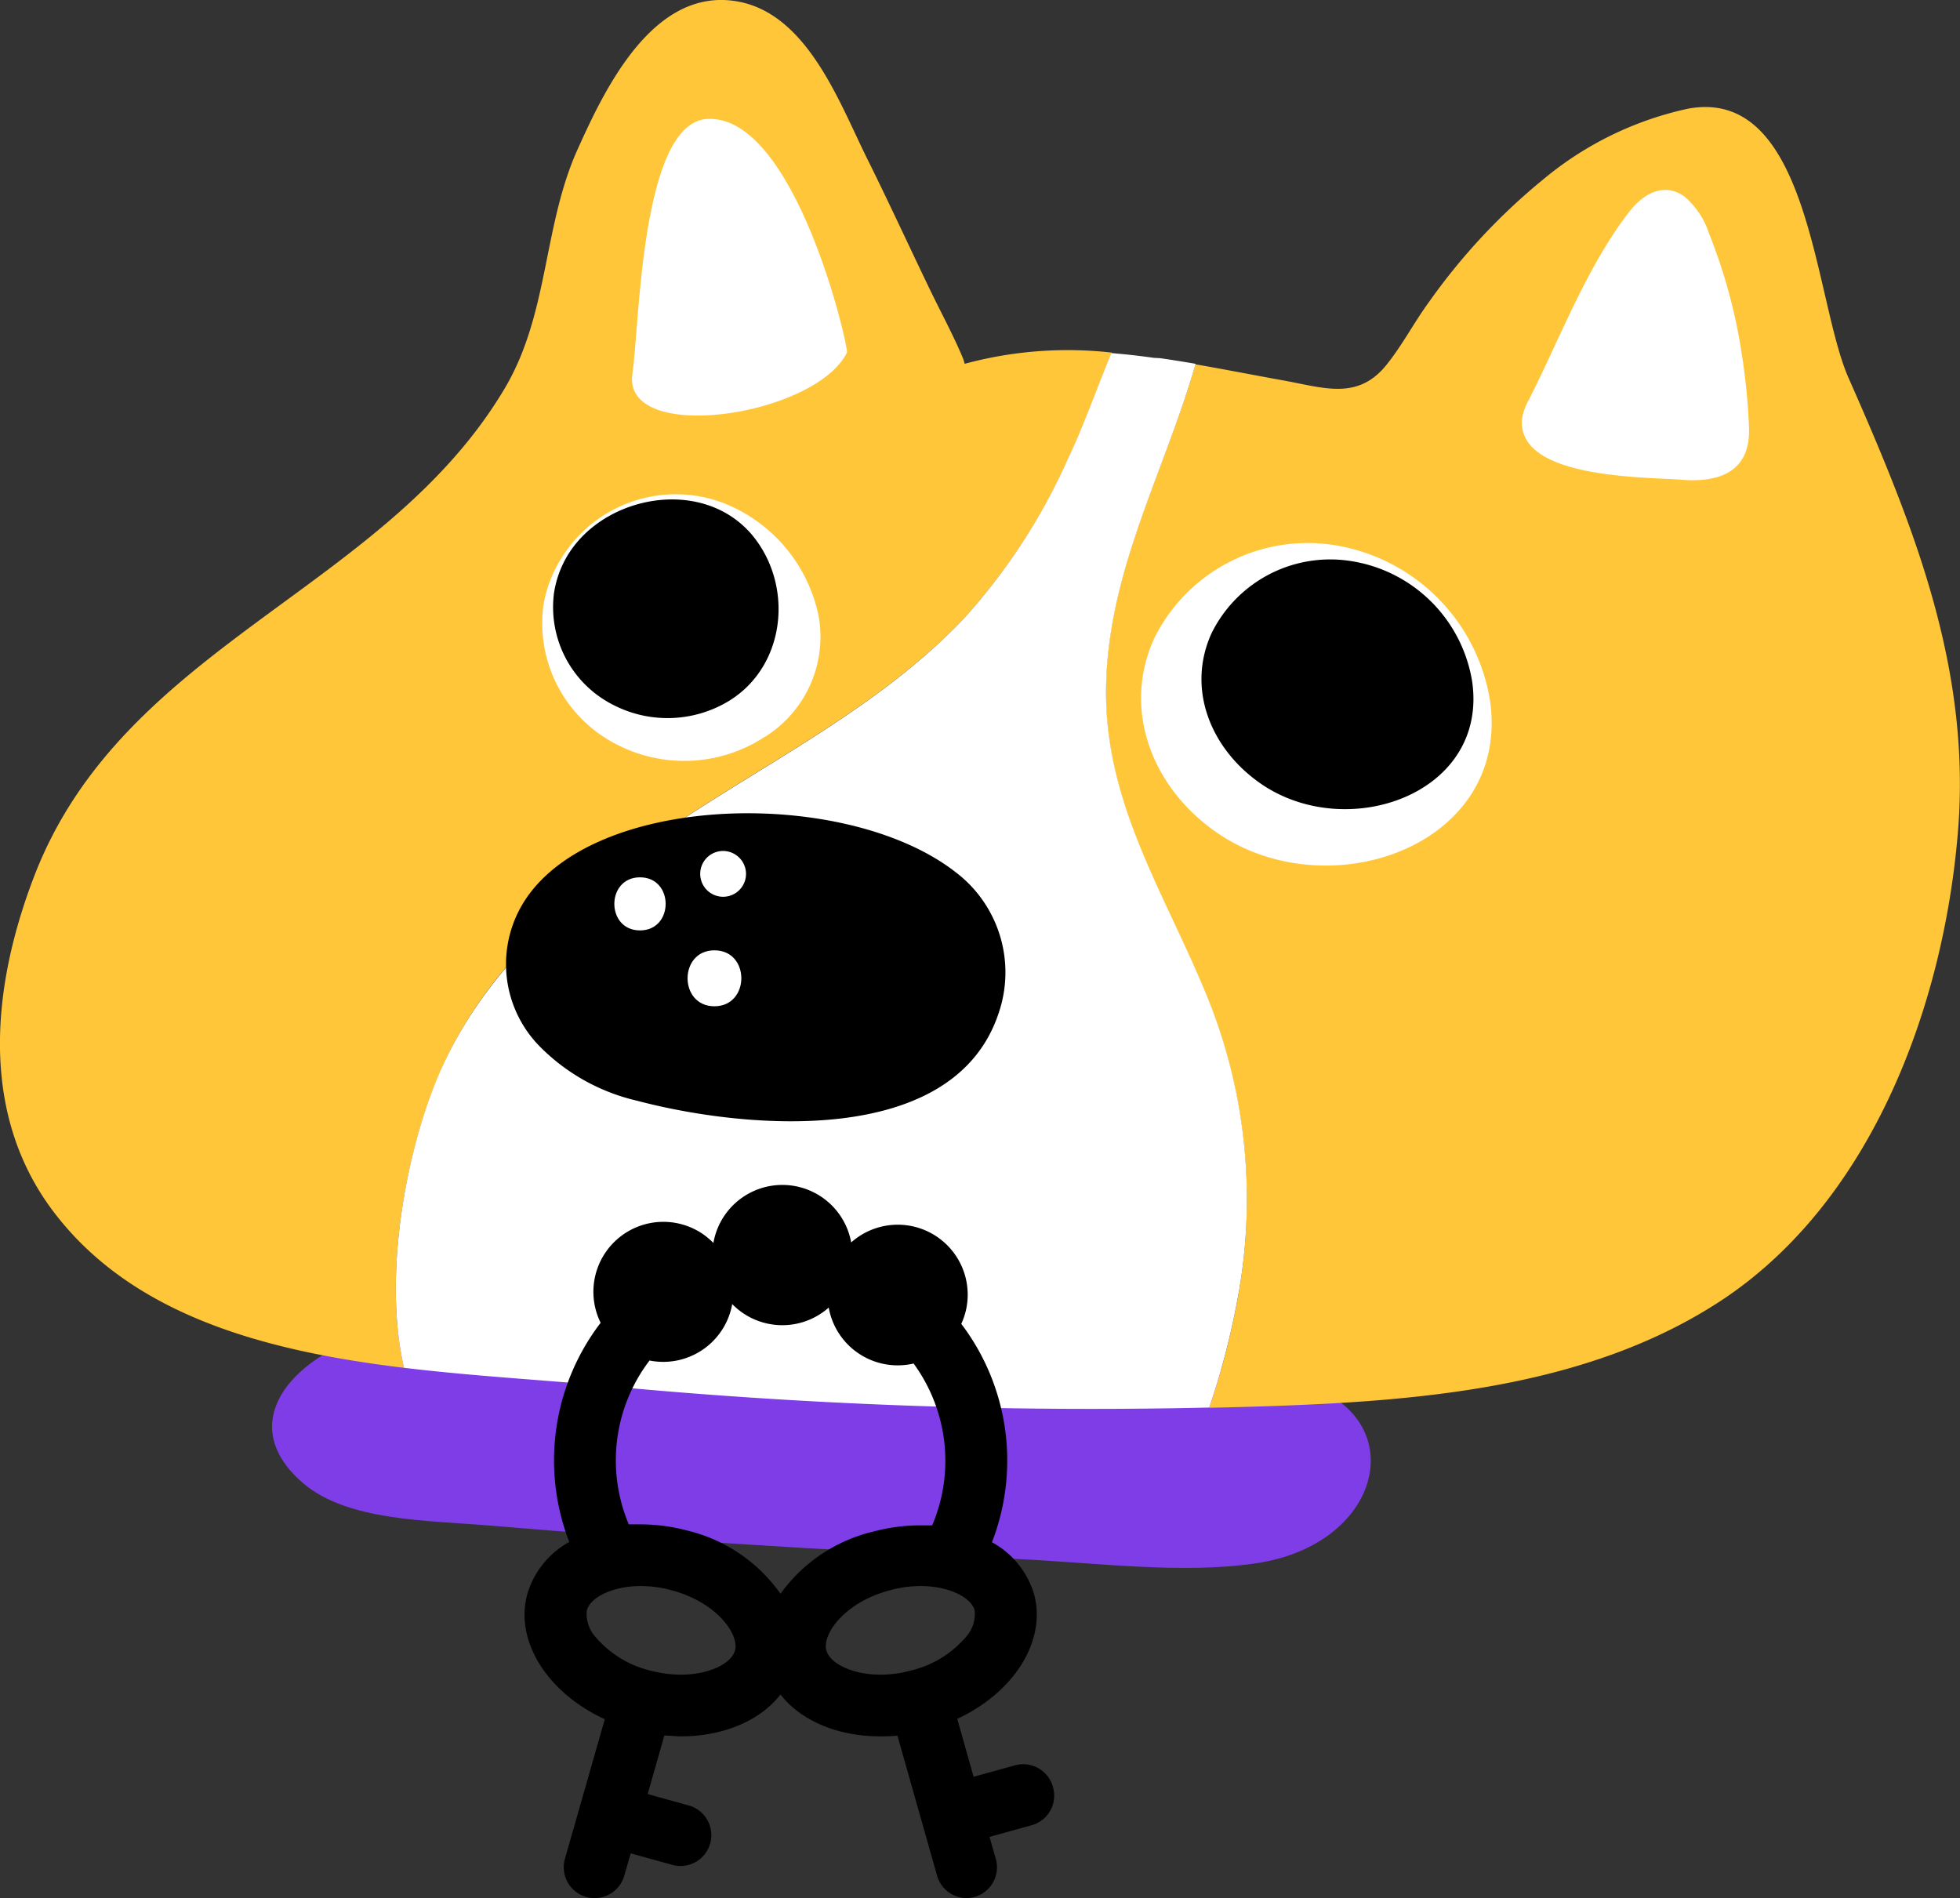<svg xmlns="http://www.w3.org/2000/svg" viewBox="0 0 164.31 159.15"><rect x="0" y="0" width="164.31" height="159.15" fill="#333333" stroke="none"/><defs><style>.cls-1{fill:#7f3de8;}.cls-2{fill:#ffc639;}.cls-3{fill:#fff;}.cls-4{stroke:#000;stroke-miterlimit:10;stroke-width:0.25px;}</style></defs><g id="Layer_2" data-name="Layer 2"><g id="OBJECTS"><path class="cls-1" d="M108.67,115.86c-3.75-1.33-8.55-.88-12.59-.91q-10-.08-20-.57-10.2-.51-20.33-1.5c-6.1-.6-12.41-1.89-18.57-2C27.77,110.75,18,118,25.43,124.36c3.72,3.15,10.31,3.09,15.55,3.53q10.23.86,20.5,1.52,11.9.76,23.8,1.29c6.33.28,13.75,1.29,20,.36C116.2,129.46,118.53,118.37,108.67,115.86Z"/><path class="cls-2" d="M36.75,90.22c3.59-8.57,10.5-14.65,18-19.87,8.69-6.08,18.58-10.68,26-18.44a50.41,50.41,0,0,0,8.82-13.5c1.36-2.85,2.41-5.91,3.64-8.85a33.07,33.07,0,0,0-12.34.94,3.66,3.66,0,0,0-.17-.53c-.84-2-1.94-4-2.89-6-1.7-3.53-3.34-7.1-5.08-10.6C70.24,8.37,67.37.18,60.63,0c-6.26-.15-10,7.62-12.13,12.35-3,6.5-2.44,13.87-6.17,20.18C32.26,49.54,10.41,54,2.9,73.37c-3.54,9.16-4.71,19.84,1.54,28.15,6.69,8.9,18.12,11.78,29.43,13.15C32.1,107,34,96.71,36.75,90.22Z"/><path class="cls-2" d="M159.9,43.67c-1.46-4-3.17-8-4.94-12-2.89-6.57-3.22-24.43-13.44-22.56A28.24,28.24,0,0,0,129.42,15a52,52,0,0,0-9.62,10.31c-1.26,1.72-2.28,3.7-3.62,5.34-2.39,2.91-5.2,1.86-8.56,1.25-2.39-.43-4.88-.92-7.41-1.36-2.59,9-7.28,17.15-7.5,26.88s4.7,17.11,8.27,25.69a45,45,0,0,1,2.78,25.73,63.93,63.93,0,0,1-2.39,9.18q3-.06,6-.17c12.65-.47,26.39-1.76,37.19-9,12.42-8.36,18.34-24.55,19.56-38.92C164.93,60.57,162.94,52,159.9,43.67Z"/><path class="cls-3" d="M101,83.07c-3.57-8.58-8.5-16-8.27-25.69s4.91-17.84,7.5-26.88c-1-.17-2-.33-2.95-.47L96.73,30c-1.19-.17-2.37-.3-3.56-.4-1.23,2.94-2.28,6-3.64,8.85a50.41,50.41,0,0,1-8.82,13.5c-7.42,7.76-17.31,12.36-26,18.44-7.46,5.22-14.37,11.3-18,19.87C34,96.71,32.1,107,33.87,114.67c5.68.68,11.34,1,16.36,1.46A430.05,430.05,0,0,0,101.37,118a63.93,63.93,0,0,0,2.39-9.18A45,45,0,0,0,101,83.07Z"/><path d="M80.14,73.14c-9.39-7.36-31.57-6.73-36.65,3.23a9.83,9.83,0,0,0,1.79,11.39,16.76,16.76,0,0,0,8.09,4.51c9,2.39,26.64,4.06,30.37-7.4A10.54,10.54,0,0,0,80.14,73.14Z"/><path class="cls-3" d="M53.65,73.55c-2.86,0-2.87,4.45,0,4.45S56.52,73.55,53.65,73.55Z"/><path class="cls-3" d="M60.63,71.34a1.92,1.92,0,1,0,1.91,1.91A1.93,1.93,0,0,0,60.63,71.34Z"/><path class="cls-3" d="M59.89,79.67c-3,0-3,4.69,0,4.69S62.91,79.67,59.89,79.67Z"/><path class="cls-3" d="M96.74,53.56a14.35,14.35,0,0,1,14.71-7.92,15.73,15.73,0,0,1,13.47,13.15c1.67,12.05-13.31,17.36-22.66,11.18C96.7,66.29,94,59.64,96.74,53.56Z"/><path class="cls-3" d="M47,46.9A11.26,11.26,0,0,1,60.8,42.23a13,13,0,0,1,7.83,9.43,9.89,9.89,0,0,1-4.75,10.26,12.3,12.3,0,0,1-12.12.52,11.4,11.4,0,0,1-6.21-11.65A10.61,10.61,0,0,1,47,46.9Z"/><path d="M101.57,53.08A11.09,11.09,0,0,1,113,47a12.18,12.18,0,0,1,10.42,10.18c1.3,9.32-10.3,13.43-17.53,8.65C101.53,62.93,99.42,57.79,101.57,53.08Z"/><path d="M62.22,44c-4.3-3.83-11.78-2.21-14.66,2.6a8.61,8.61,0,0,0-1.12,3.14,9.18,9.18,0,0,0,5,9.37,9.92,9.92,0,0,0,9.77-.41c4.55-2.88,5.29-9.26,2.14-13.47A7.82,7.82,0,0,0,62.22,44Z"/><path class="cls-3" d="M71,29.56c.18-.38-4.31-19.94-11.69-19.59-5.61.27-5.7,17.48-6.29,21.32C52.07,37.32,68.33,34.94,71,29.56Z"/><path class="cls-3" d="M146,29.57a45.57,45.57,0,0,0-2.73-10,6.81,6.81,0,0,0-2.07-3.1c-1.73-1.24-3.49-.18-4.61,1.27-3.56,4.6-5.79,10.58-8.41,15.75a4.84,4.84,0,0,0-.59,1.67c-.4,5,10.38,4.82,13.37,5.06,3.37.27,5.83-.81,5.66-4.45A53.79,53.79,0,0,0,146,29.57Z"/><path class="cls-4" d="M88.14,149.81a2.46,2.46,0,0,0-3-1.7l-3.61,1-1.43-5.08c4.71-2.15,7.52-6.42,6.47-10.34A7.22,7.22,0,0,0,83,129.35,18.83,18.83,0,0,0,80.44,111a5.69,5.69,0,0,0,.44-1.3,5.74,5.74,0,0,0-9.61-5.29,5.74,5.74,0,0,0-11.37,0l-.07,0a6.22,6.22,0,0,0-.85-.76,5.74,5.74,0,0,0-8.48,7.26,18.84,18.84,0,0,0-2.62,18.42,7.22,7.22,0,0,0-3.56,4.36c-1.06,3.94,1.78,8.23,6.53,10.37l-3.37,11.8a2.47,2.47,0,0,0,1.69,3.05,2.65,2.65,0,0,0,.68.09,2.45,2.45,0,0,0,2.36-1.78l.58-2,3.6,1a2.59,2.59,0,0,0,.68.09,2.46,2.46,0,0,0,.67-4.82l-3.6-1,1.46-5.12c.51,0,1,.07,1.49.07,3.55,0,6.67-1.33,8.34-3.59,1.67,2.26,4.79,3.59,8.34,3.59.51,0,1,0,1.55-.08l3.36,11.86A2.45,2.45,0,0,0,81,159a2.52,2.52,0,0,0,.67-.09,2.46,2.46,0,0,0,1.7-3l-.57-2,3.6-1A2.45,2.45,0,0,0,88.14,149.81Zm-26.4-11.43c-.32,1.22-2.32,2.14-4.65,2.14a10.38,10.38,0,0,1-2.62-.35,8.85,8.85,0,0,1-4.61-2.82,3,3,0,0,1-.79-2.37c.33-1.22,2.33-2.14,4.65-2.14a10,10,0,0,1,2.62.36C60.21,134.23,62.13,137,61.74,138.38Zm3.69-4.55a13.26,13.26,0,0,0-7.82-5.39,15.2,15.2,0,0,0-3.89-.52c-.37,0-.73,0-1.09,0a13.93,13.93,0,0,1,1.77-14,5.75,5.75,0,0,0,6.89-4.8l.07,0a5.74,5.74,0,0,0,8.2.25,5.75,5.75,0,0,0,7.08,4.8A13.95,13.95,0,0,1,78.23,128c-.36,0-.72,0-1.09,0a15.28,15.28,0,0,0-3.9.52A13.27,13.27,0,0,0,65.43,133.83Zm11,6.34a10.38,10.38,0,0,1-2.62.35c-2.33,0-4.33-.92-4.66-2.14-.38-1.42,1.54-4.15,5.41-5.18a9.9,9.9,0,0,1,2.62-.36c2.32,0,4.32.92,4.65,2.14a3,3,0,0,1-.79,2.37A8.85,8.85,0,0,1,76.39,140.17Z"/></g></g></svg>